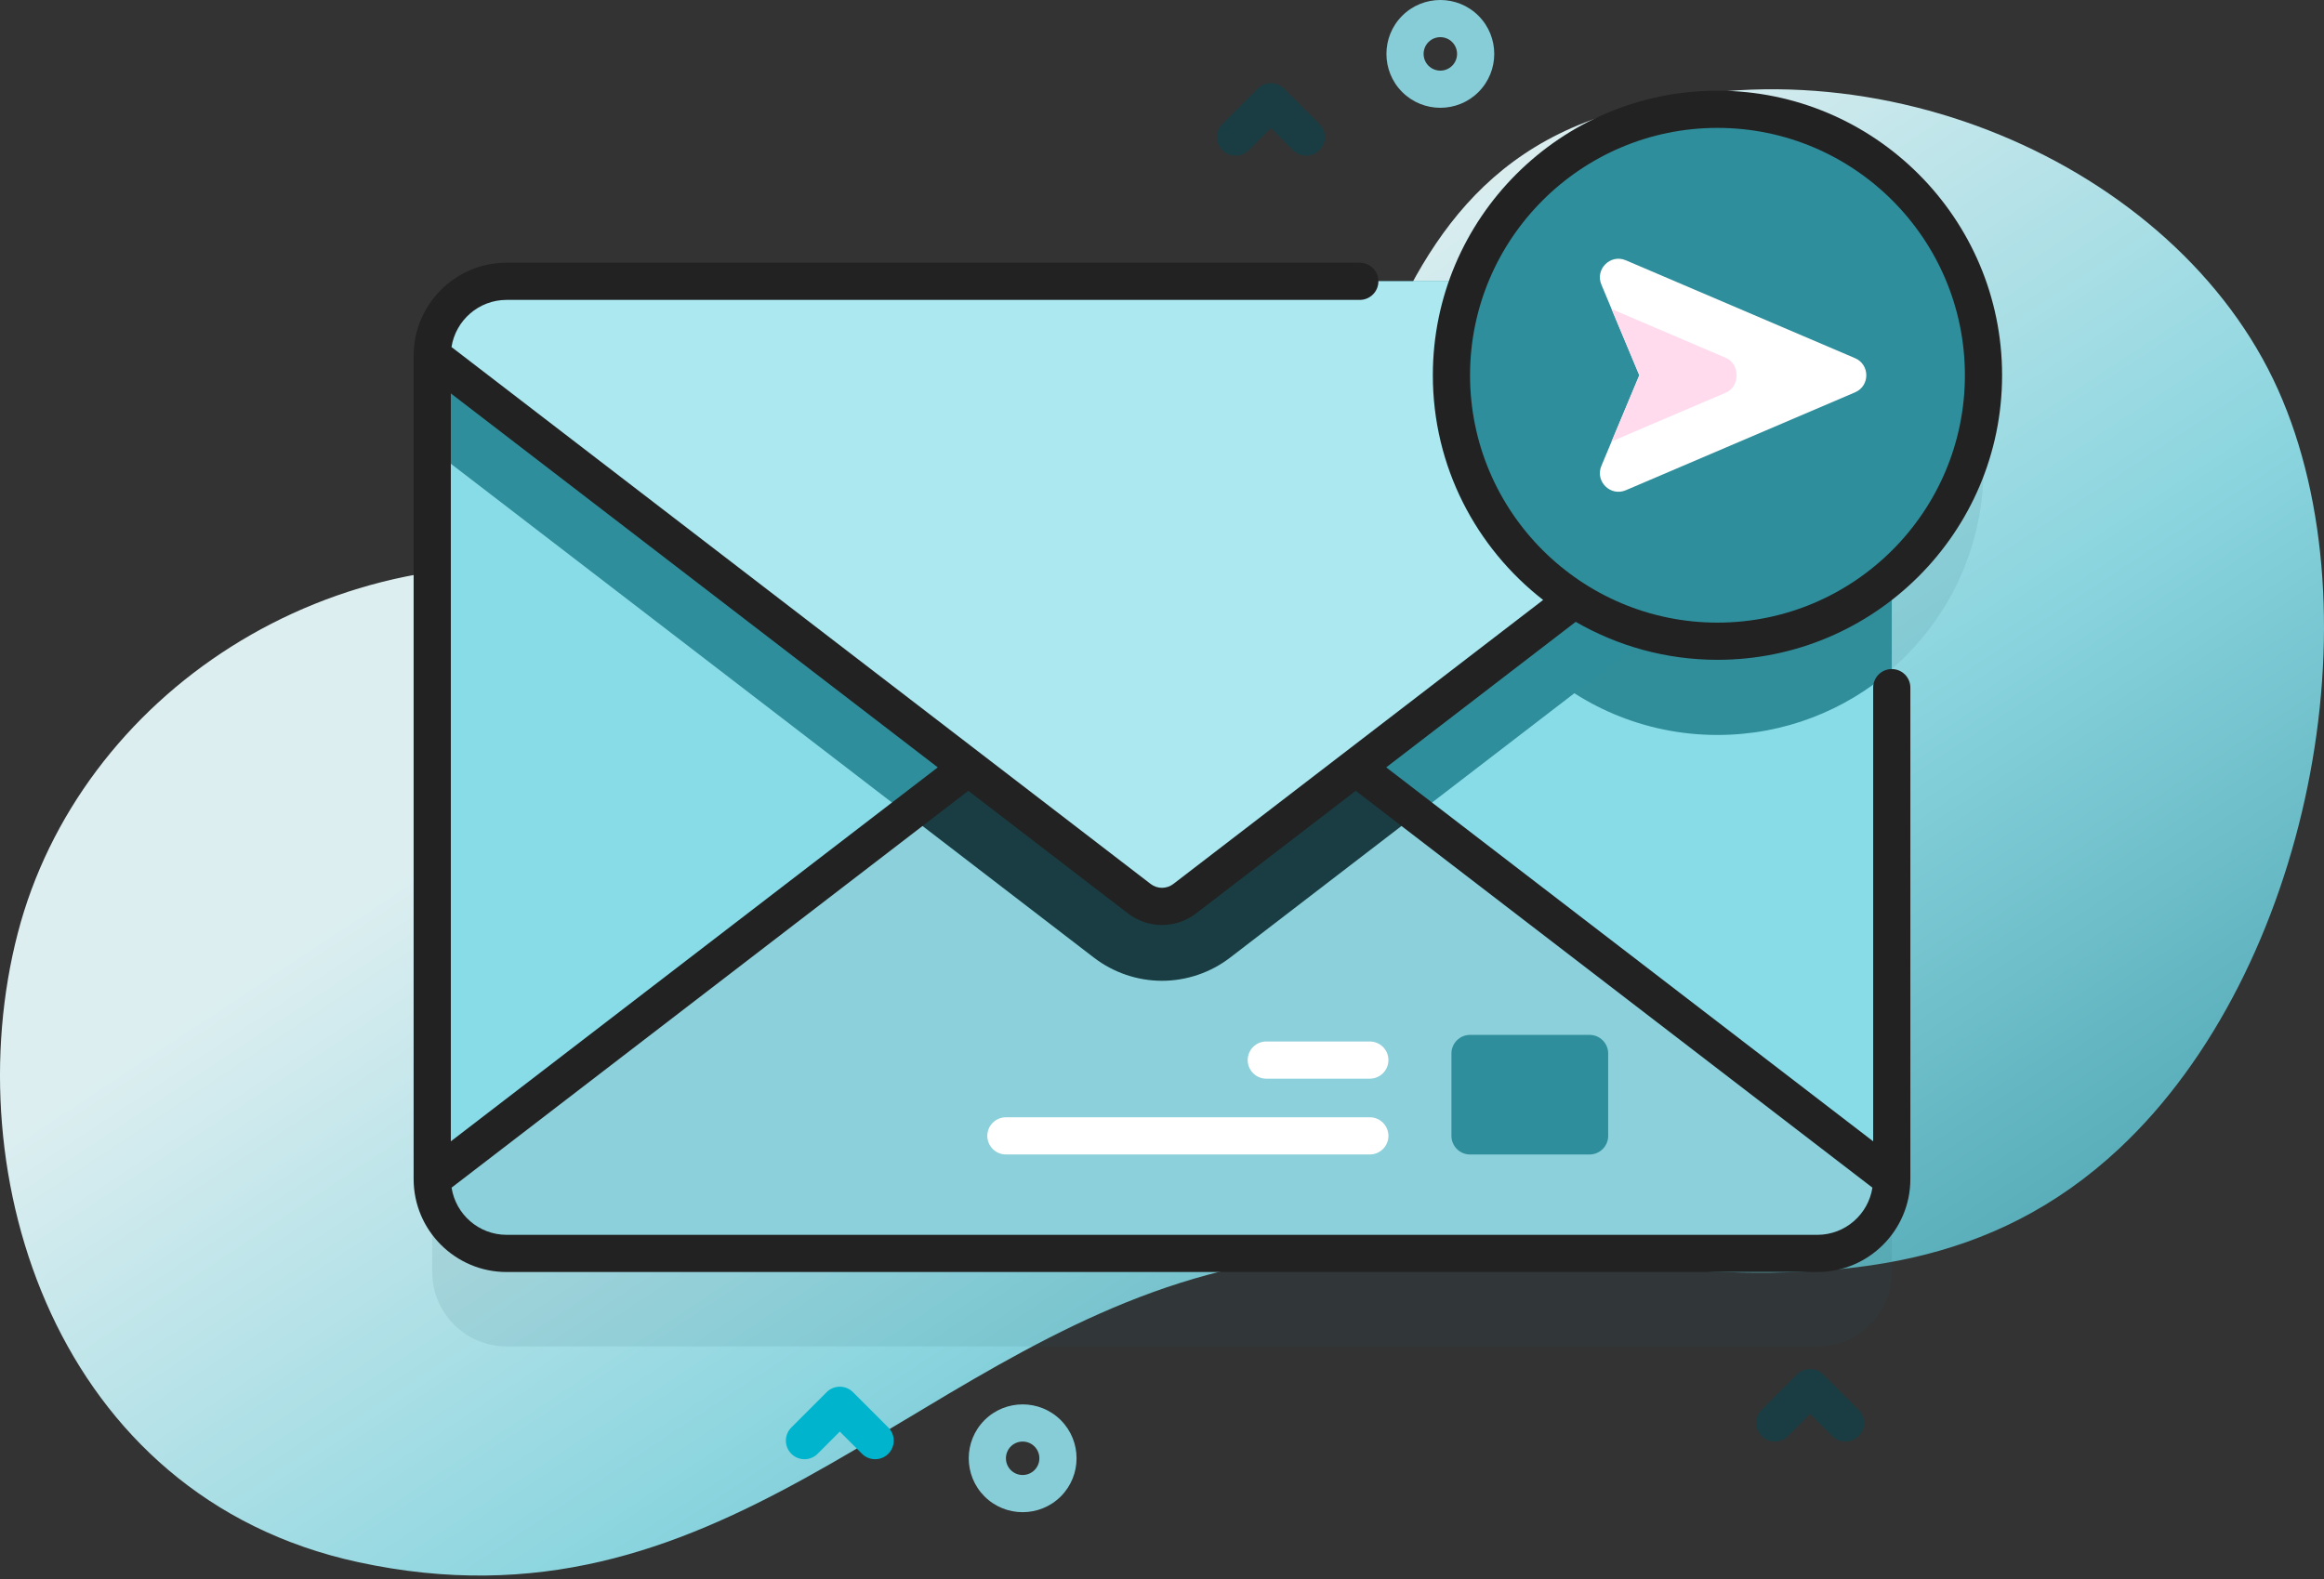 <svg width="231" height="157" viewBox="0 0 231 157" fill="none" xmlns="http://www.w3.org/2000/svg">
<rect x="0" y="0" width="231" height="157" fill="#333333" stroke="none"/>
<path d="M226.431 38.737C216.344 16.225 185.272 2.726 158.956 11.659C128.916 21.856 138.876 63.764 111.59 72.239C96.851 76.816 75.062 59.716 60.171 57.094C32.73 52.263 7.888 69.245 1.771 92.762C-4.469 116.754 5.54 148.799 35.594 155.311C71.395 163.068 90.043 134.841 120.076 126.736C150.895 118.418 185.163 138.062 210.677 114.162C229.527 96.504 236.419 61.028 226.431 38.737Z" fill="url(#paint0_linear)"/>
<path opacity="0.1" d="M197.154 46.552C197.154 31.948 185.316 20.11 170.712 20.11C159.398 20.11 149.749 27.218 145.973 37.21H50.358C46.274 37.21 42.963 40.521 42.963 44.605V126.467C42.963 130.551 46.274 133.862 50.358 133.862H180.642C184.727 133.862 188.037 130.551 188.037 126.467V66.519C193.619 61.671 197.154 54.527 197.154 46.552Z" fill="#1E5E67"/>
<path d="M180.643 124.619H50.358C46.274 124.619 42.963 121.308 42.963 117.224V35.361C42.963 31.277 46.274 27.967 50.358 27.967H180.642C184.726 27.967 188.037 31.277 188.037 35.361V117.224C188.037 121.308 184.726 124.619 180.643 124.619Z" fill="#88DCE8"/>
<path d="M188.038 35.363V66.606C183.398 70.632 177.341 73.072 170.712 73.072C156.108 73.072 144.269 61.234 144.269 46.633C144.269 39.349 147.216 32.749 151.981 27.969H180.643C184.725 27.969 188.038 31.278 188.038 35.363Z" fill="#308E9B"/>
<path d="M188.038 35.364V44.685L122.259 95.217C120.329 96.699 117.929 97.513 115.5 97.513C113.071 97.513 110.671 96.699 108.741 95.217L42.962 44.685V35.364C42.962 31.279 46.275 27.97 50.357 27.97H180.643C184.725 27.97 188.038 31.279 188.038 35.364Z" fill="#2F8E9B"/>
<path d="M117.752 63.234L188.037 117.224C188.037 121.308 184.726 124.619 180.642 124.619H50.357C46.273 124.619 42.963 121.308 42.963 117.224L113.247 63.234C114.576 62.213 116.424 62.213 117.752 63.234Z" fill="#8BD0DA"/>
<path d="M140.823 80.955L122.259 95.216C120.329 96.698 117.929 97.512 115.5 97.512C113.071 97.512 110.671 96.698 108.741 95.216L90.177 80.955L113.248 63.234C114.576 62.213 116.424 62.213 117.752 63.234L140.823 80.955Z" fill="#193D42"/>
<path d="M113.248 89.352L42.963 35.361C42.963 31.277 46.274 27.967 50.358 27.967H180.642C184.726 27.967 188.037 31.277 188.037 35.361L117.753 89.352C116.424 90.372 114.576 90.372 113.248 89.352Z" fill="#ABE8F0"/>
<path d="M158 114.78H146.119C145.098 114.78 144.27 113.952 144.27 112.931V104.74C144.27 103.719 145.098 102.891 146.119 102.891H158C159.021 102.891 159.849 103.719 159.849 104.74V112.931C159.849 113.952 159.021 114.78 158 114.78Z" fill="#2F8E9B"/>
<path d="M136.157 107.244H125.866C124.845 107.244 124.018 106.416 124.018 105.395C124.018 104.374 124.845 103.547 125.866 103.547H136.157C137.178 103.547 138.006 104.374 138.006 105.395C138.006 106.416 137.178 107.244 136.157 107.244Z" fill="white"/>
<path d="M136.157 114.78H99.985C98.964 114.78 98.136 113.952 98.136 112.931C98.136 111.91 98.964 111.082 99.985 111.082H136.157C137.178 111.082 138.006 111.91 138.006 112.931C138.006 113.952 137.178 114.78 136.157 114.78Z" fill="white"/>
<path d="M170.712 63.751C185.316 63.751 197.154 51.913 197.154 37.309C197.154 22.705 185.316 10.867 170.712 10.867C156.109 10.867 144.27 22.705 144.27 37.309C144.27 51.913 156.109 63.751 170.712 63.751Z" fill="#2F8E9B"/>
<path d="M170.712 65.6C186.312 65.6 199.003 52.909 199.003 37.309C199.003 21.709 186.312 9.018 170.712 9.018C155.112 9.018 142.421 21.709 142.421 37.309C142.421 46.384 146.721 54.468 153.385 59.649L116.626 87.886C115.964 88.395 115.037 88.396 114.374 87.886L44.878 34.502C45.292 31.851 47.592 29.816 50.357 29.816H135.162C136.183 29.816 137.01 28.988 137.01 27.967C137.01 26.946 136.183 26.118 135.162 26.118H50.358C45.261 26.118 41.114 30.265 41.114 35.361V117.224C41.114 122.321 45.261 126.467 50.358 126.467H180.642C185.739 126.467 189.886 122.321 189.886 117.224V68.368C189.886 67.347 189.058 66.519 188.037 66.519C187.016 66.519 186.188 67.347 186.188 68.368V113.473L137.787 76.293L156.622 61.825C160.774 64.221 165.584 65.6 170.712 65.6ZM93.212 76.293L44.812 113.473V39.113L93.212 76.293ZM186.115 118.079C185.702 120.732 183.409 122.77 180.642 122.77H50.358C47.591 122.77 45.298 120.732 44.885 118.079L96.248 78.624L112.122 90.818C113.116 91.582 114.308 91.964 115.5 91.964C116.692 91.964 117.884 91.582 118.879 90.818L134.753 78.624L186.115 118.079ZM146.119 37.309C146.119 23.748 157.151 12.715 170.712 12.715C184.273 12.715 195.306 23.748 195.306 37.309C195.306 50.87 184.273 61.902 170.712 61.902C157.151 61.902 146.119 50.87 146.119 37.309Z" fill="#222223"/>
<path d="M159.171 28.291L162.944 37.309L159.171 46.326C158.53 47.858 160.076 49.392 161.602 48.74L184.385 39.009C185.881 38.37 185.881 36.248 184.385 35.609L161.602 25.878C160.076 25.226 158.53 26.76 159.171 28.291Z" fill="white"/>
<path d="M171.552 39.035L160.192 43.889L162.943 37.308L160.188 30.727L171.552 35.582C172.969 36.188 172.969 38.432 171.552 39.035Z" fill="#FFDBED"/>
<path d="M143.166 10.717C141.793 10.717 140.42 10.195 139.375 9.149C137.285 7.059 137.285 3.658 139.375 1.568C141.465 -0.522 144.867 -0.523 146.957 1.568C149.047 3.658 149.047 7.059 146.957 9.149C145.912 10.195 144.539 10.717 143.166 10.717ZM143.166 3.695C142.74 3.695 142.314 3.857 141.989 4.182C141.341 4.83 141.341 5.886 141.989 6.535C142.639 7.183 143.693 7.184 144.342 6.535C144.991 5.886 144.991 4.831 144.342 4.182C144.018 3.858 143.592 3.695 143.166 3.695Z" fill="#87CDD7"/>
<path d="M101.649 150.344C100.276 150.344 98.903 149.822 97.858 148.777C95.768 146.686 95.768 143.285 97.858 141.195C99.948 139.105 103.35 139.105 105.44 141.195C107.53 143.285 107.53 146.687 105.44 148.777C104.395 149.822 103.022 150.344 101.649 150.344ZM101.649 143.323C101.223 143.323 100.797 143.485 100.472 143.809C99.824 144.458 99.824 145.513 100.472 146.162C101.121 146.811 102.176 146.811 102.825 146.162C103.474 145.514 103.474 144.458 102.825 143.809C102.501 143.485 102.075 143.323 101.649 143.323Z" fill="#87CDD7"/>
<path d="M129.838 15.478C129.365 15.478 128.892 15.297 128.531 14.936L126.326 12.731L124.12 14.936C123.399 15.658 122.228 15.658 121.506 14.936C120.784 14.214 120.784 13.044 121.506 12.322L125.019 8.81C125.74 8.088 126.911 8.088 127.633 8.81L131.145 12.322C131.867 13.044 131.867 14.215 131.145 14.936C130.785 15.297 130.311 15.478 129.838 15.478Z" fill="#193D42"/>
<path d="M183.437 143.322C182.964 143.322 182.49 143.142 182.13 142.781L179.924 140.576L177.719 142.781C176.998 143.503 175.826 143.503 175.105 142.781C174.383 142.059 174.383 140.888 175.105 140.166L178.617 136.654C179.339 135.932 180.51 135.932 181.231 136.654L184.744 140.166C185.466 140.888 185.466 142.059 184.744 142.781C184.383 143.141 183.91 143.322 183.437 143.322Z" fill="#193D42"/>
<path d="M86.988 145.078C86.515 145.078 86.041 144.898 85.681 144.537L83.475 142.332L81.27 144.537C80.548 145.259 79.377 145.259 78.656 144.537C77.934 143.815 77.934 142.644 78.656 141.923L82.168 138.41C82.889 137.688 84.061 137.688 84.782 138.41L88.295 141.923C89.017 142.645 89.017 143.815 88.295 144.537C87.934 144.898 87.46 145.078 86.988 145.078Z" fill="#00B4CD"/>
<defs>
<linearGradient id="paint0_linear" x1="195.057" y1="176.866" x2="106.418" y2="42.982" gradientUnits="userSpaceOnUse">
<stop stop-color="#2F8E9B"/>
<stop offset="0.583" stop-color="#8BD5DF"/>
<stop offset="1" stop-color="#DCEEF0"/>
</linearGradient>
</defs>
</svg>
